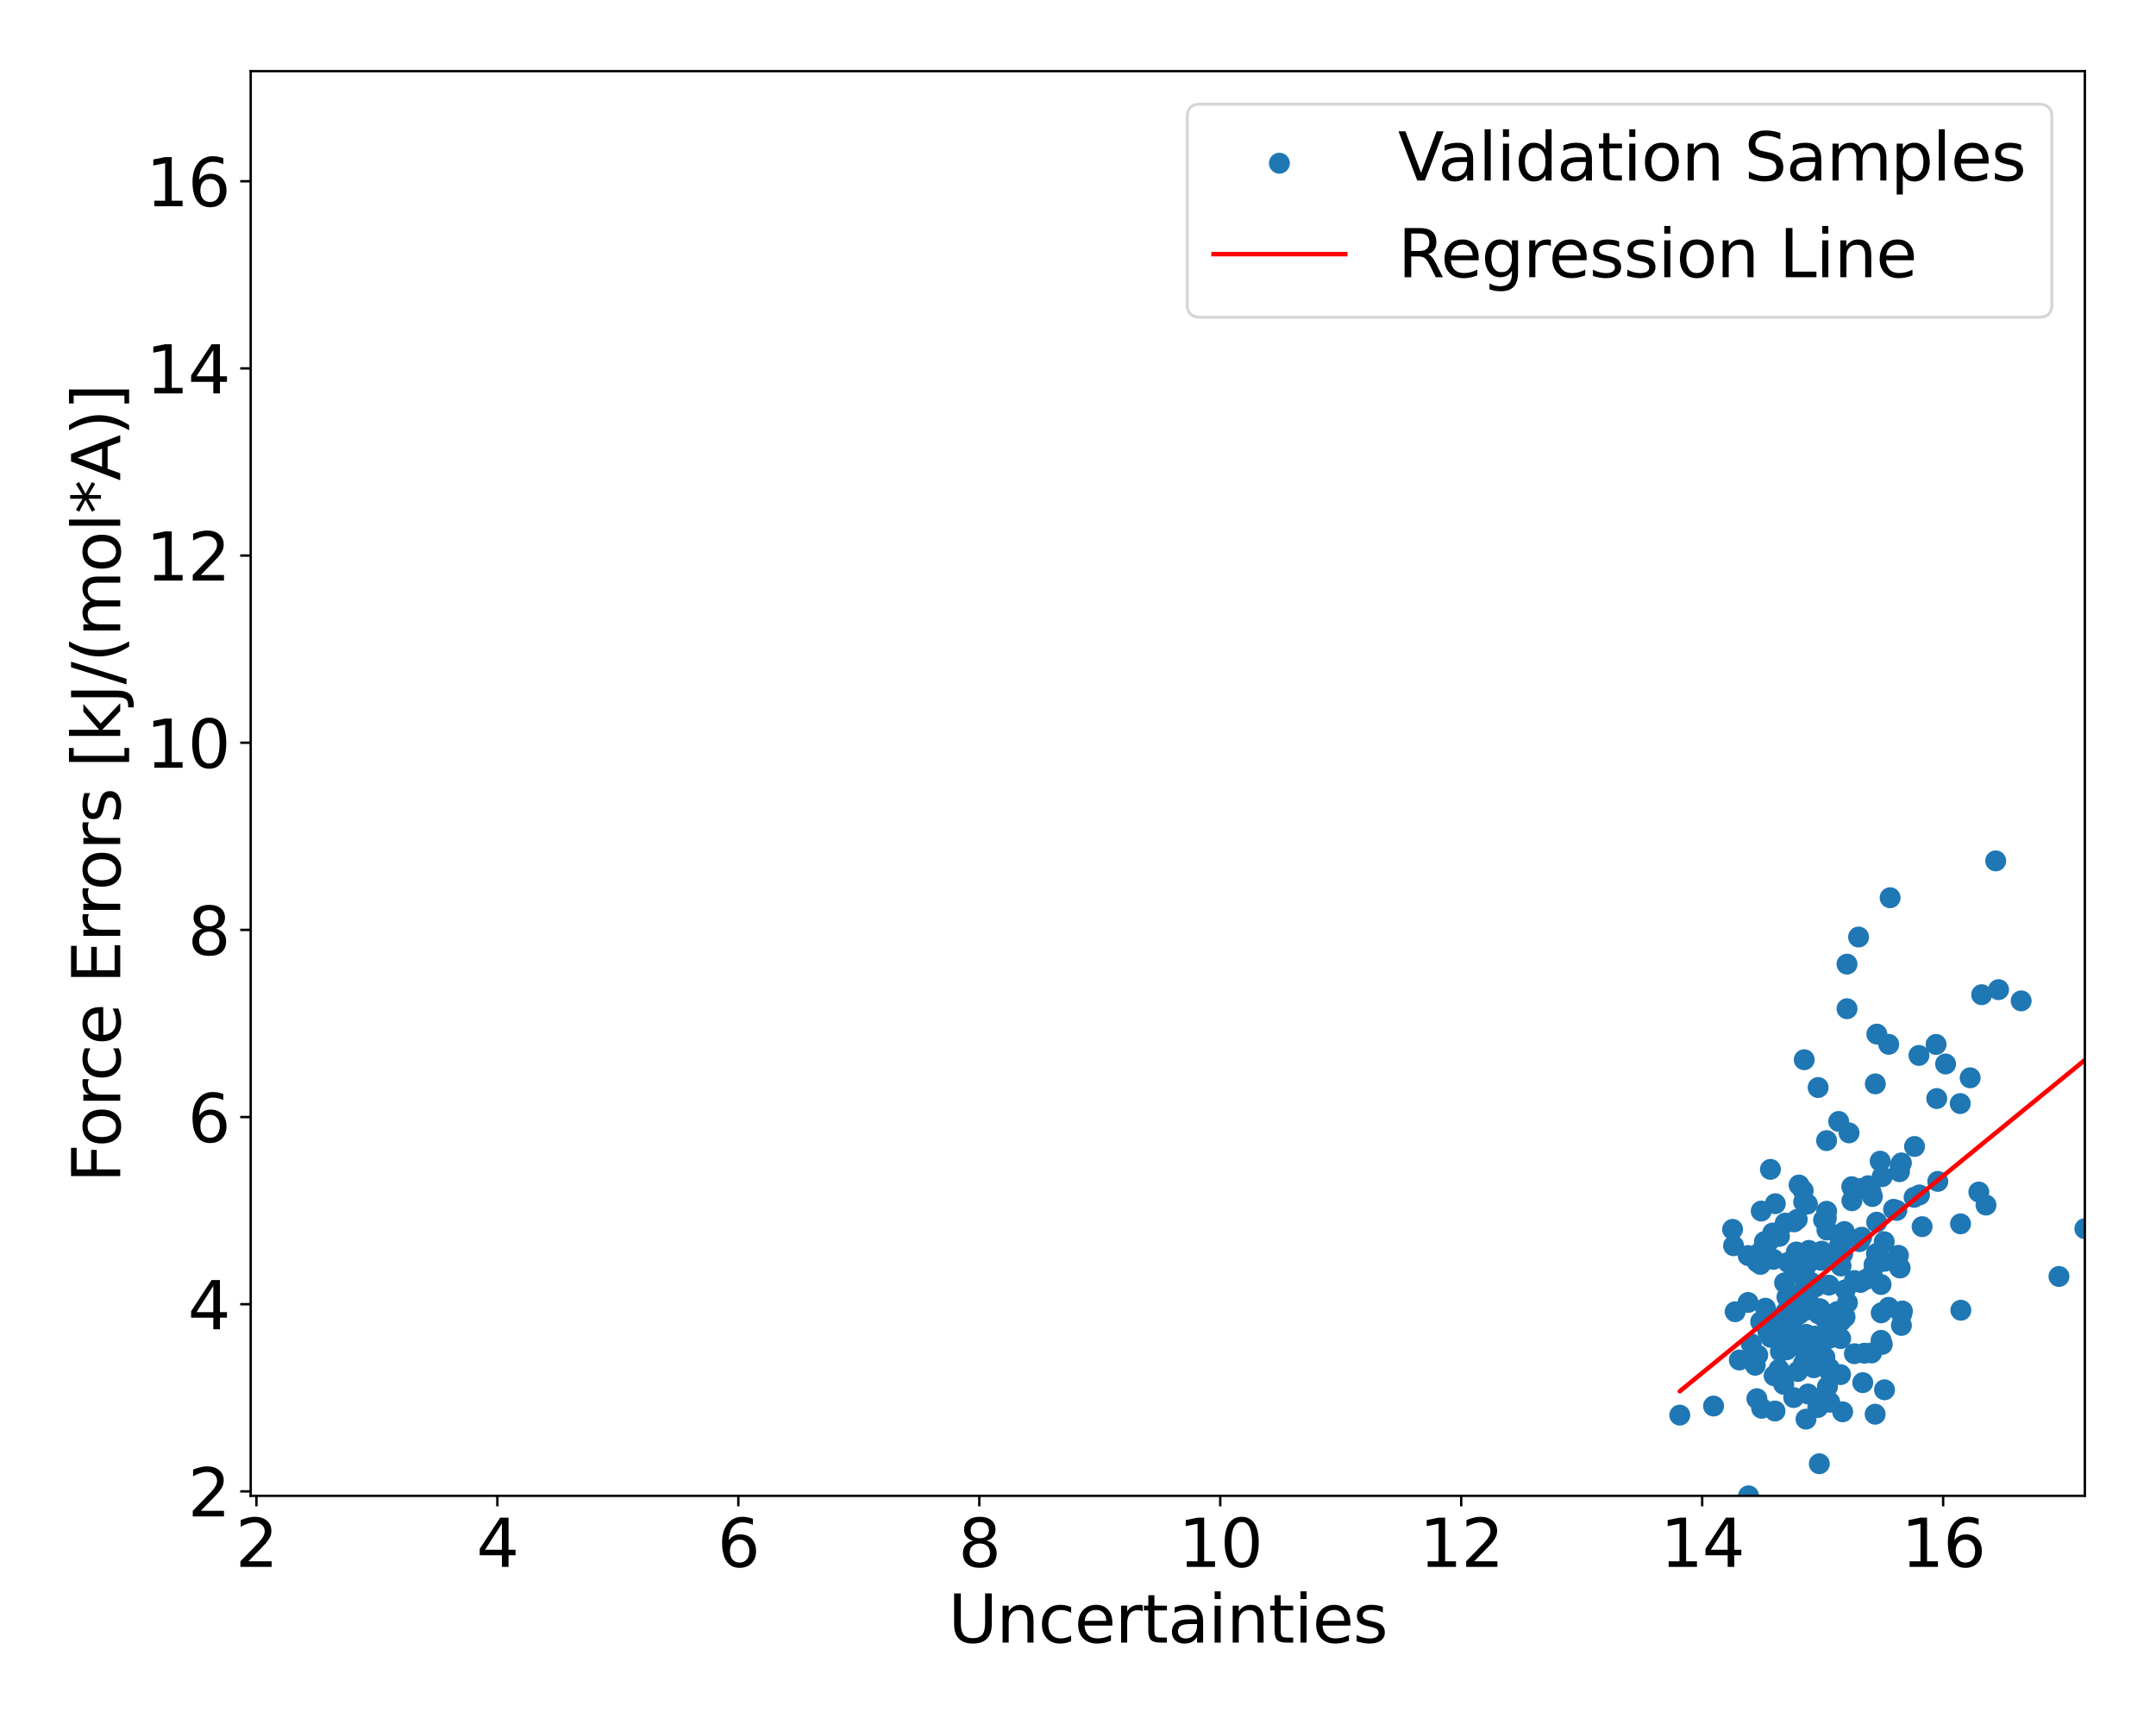 <?xml version="1.0" encoding="utf-8" standalone="no"?>
<!DOCTYPE svg PUBLIC "-//W3C//DTD SVG 1.1//EN"
  "http://www.w3.org/Graphics/SVG/1.1/DTD/svg11.dtd">
<svg xmlns:xlink="http://www.w3.org/1999/xlink" width="720pt" height="576pt" viewBox="0 0 720 576" xmlns="http://www.w3.org/2000/svg" version="1.1">
 <defs>
  <style type="text/css">*{stroke-linejoin: round; stroke-linecap: butt}</style>
 </defs>
 <g id="figure_1">
  <g id="patch_1">
   <path d="M 0 576 
L 720 576 
L 720 0 
L 0 0 
z
" style="fill: #ffffff"/>
  </g>
  <g id="axes_1">
   <g id="patch_2">
    <path d="M 83.72 499.48 
L 696.24 499.48 
L 696.24 23.76 
L 83.72 23.76 
z
" style="fill: #ffffff"/>
   </g>
   <g id="PathCollection_1">
    <defs>
     <path id="mf41f267efe" d="M 0 3 
C 0.796 3 1.559 2.684 2.121 2.121 
C 2.684 1.559 3 0.796 3 0 
C 3 -0.796 2.684 -1.559 2.121 -2.121 
C 1.559 -2.684 0.796 -3 0 -3 
C -0.796 -3 -1.559 -2.684 -2.121 -2.121 
C -2.684 -1.559 -3 -0.796 -3 0 
C -3 0.796 -2.684 1.559 -2.121 2.121 
C -1.559 2.684 -0.796 3 0 3 
z
" style="stroke: #1f77b4"/>
    </defs>
    <g clip-path="url(#p259c841038)">
     <use xlink:href="#mf41f267efe" x="623.053" y="427.26" style="fill: #1f77b4; stroke: #1f77b4"/>
     <use xlink:href="#mf41f267efe" x="610.945" y="456.901" style="fill: #1f77b4; stroke: #1f77b4"/>
     <use xlink:href="#mf41f267efe" x="696.24" y="410.269" style="fill: #1f77b4; stroke: #1f77b4"/>
     <use xlink:href="#mf41f267efe" x="615.918" y="411.234" style="fill: #1f77b4; stroke: #1f77b4"/>
     <use xlink:href="#mf41f267efe" x="608.982" y="407.352" style="fill: #1f77b4; stroke: #1f77b4"/>
     <use xlink:href="#mf41f267efe" x="614.705" y="446.961" style="fill: #1f77b4; stroke: #1f77b4"/>
     <use xlink:href="#mf41f267efe" x="614.817" y="422.741" style="fill: #1f77b4; stroke: #1f77b4"/>
     <use xlink:href="#mf41f267efe" x="599.234" y="424.647" style="fill: #1f77b4; stroke: #1f77b4"/>
     <use xlink:href="#mf41f267efe" x="597.117" y="421.537" style="fill: #1f77b4; stroke: #1f77b4"/>
     <use xlink:href="#mf41f267efe" x="634.979" y="442.569" style="fill: #1f77b4; stroke: #1f77b4"/>
     <use xlink:href="#mf41f267efe" x="604.752" y="435.844" style="fill: #1f77b4; stroke: #1f77b4"/>
     <use xlink:href="#mf41f267efe" x="654.626" y="368.493" style="fill: #1f77b4; stroke: #1f77b4"/>
     <use xlink:href="#mf41f267efe" x="674.974" y="334.202" style="fill: #1f77b4; stroke: #1f77b4"/>
     <use xlink:href="#mf41f267efe" x="649.74" y="355.28" style="fill: #1f77b4; stroke: #1f77b4"/>
     <use xlink:href="#mf41f267efe" x="607.562" y="488.766" style="fill: #1f77b4; stroke: #1f77b4"/>
     <use xlink:href="#mf41f267efe" x="622.071" y="461.684" style="fill: #1f77b4; stroke: #1f77b4"/>
     <use xlink:href="#mf41f267efe" x="610.789" y="429.121" style="fill: #1f77b4; stroke: #1f77b4"/>
     <use xlink:href="#mf41f267efe" x="621.31" y="428.228" style="fill: #1f77b4; stroke: #1f77b4"/>
     <use xlink:href="#mf41f267efe" x="610.421" y="444.07" style="fill: #1f77b4; stroke: #1f77b4"/>
     <use xlink:href="#mf41f267efe" x="628.184" y="447.56" style="fill: #1f77b4; stroke: #1f77b4"/>
     <use xlink:href="#mf41f267efe" x="578.596" y="410.5" style="fill: #1f77b4; stroke: #1f77b4"/>
     <use xlink:href="#mf41f267efe" x="590.836" y="439.465" style="fill: #1f77b4; stroke: #1f77b4"/>
     <use xlink:href="#mf41f267efe" x="614.909" y="439.352" style="fill: #1f77b4; stroke: #1f77b4"/>
     <use xlink:href="#mf41f267efe" x="602.754" y="437.602" style="fill: #1f77b4; stroke: #1f77b4"/>
     <use xlink:href="#mf41f267efe" x="583.78" y="434.907" style="fill: #1f77b4; stroke: #1f77b4"/>
     <use xlink:href="#mf41f267efe" x="609.066" y="453.286" style="fill: #1f77b4; stroke: #1f77b4"/>
     <use xlink:href="#mf41f267efe" x="626.273" y="361.913" style="fill: #1f77b4; stroke: #1f77b4"/>
     <use xlink:href="#mf41f267efe" x="602.329" y="401.331" style="fill: #1f77b4; stroke: #1f77b4"/>
     <use xlink:href="#mf41f267efe" x="619.277" y="452.03" style="fill: #1f77b4; stroke: #1f77b4"/>
     <use xlink:href="#mf41f267efe" x="602.527" y="353.855" style="fill: #1f77b4; stroke: #1f77b4"/>
     <use xlink:href="#mf41f267efe" x="595.971" y="428.351" style="fill: #1f77b4; stroke: #1f77b4"/>
     <use xlink:href="#mf41f267efe" x="663.226" y="402.393" style="fill: #1f77b4; stroke: #1f77b4"/>
     <use xlink:href="#mf41f267efe" x="608.374" y="417.781" style="fill: #1f77b4; stroke: #1f77b4"/>
     <use xlink:href="#mf41f267efe" x="610.001" y="380.859" style="fill: #1f77b4; stroke: #1f77b4"/>
     <use xlink:href="#mf41f267efe" x="599.906" y="418.052" style="fill: #1f77b4; stroke: #1f77b4"/>
     <use xlink:href="#mf41f267efe" x="592.653" y="442.56" style="fill: #1f77b4; stroke: #1f77b4"/>
     <use xlink:href="#mf41f267efe" x="611.119" y="458.18" style="fill: #1f77b4; stroke: #1f77b4"/>
     <use xlink:href="#mf41f267efe" x="588.308" y="470.24" style="fill: #1f77b4; stroke: #1f77b4"/>
     <use xlink:href="#mf41f267efe" x="601.224" y="423.965" style="fill: #1f77b4; stroke: #1f77b4"/>
     <use xlink:href="#mf41f267efe" x="635.312" y="437.759" style="fill: #1f77b4; stroke: #1f77b4"/>
     <use xlink:href="#mf41f267efe" x="613.255" y="418.561" style="fill: #1f77b4; stroke: #1f77b4"/>
     <use xlink:href="#mf41f267efe" x="608.672" y="466.338" style="fill: #1f77b4; stroke: #1f77b4"/>
     <use xlink:href="#mf41f267efe" x="560.97" y="472.526" style="fill: #1f77b4; stroke: #1f77b4"/>
     <use xlink:href="#mf41f267efe" x="596.722" y="450.694" style="fill: #1f77b4; stroke: #1f77b4"/>
     <use xlink:href="#mf41f267efe" x="614.166" y="416.288" style="fill: #1f77b4; stroke: #1f77b4"/>
     <use xlink:href="#mf41f267efe" x="603.684" y="421.948" style="fill: #1f77b4; stroke: #1f77b4"/>
     <use xlink:href="#mf41f267efe" x="639.211" y="399.799" style="fill: #1f77b4; stroke: #1f77b4"/>
     <use xlink:href="#mf41f267efe" x="602.586" y="430.468" style="fill: #1f77b4; stroke: #1f77b4"/>
     <use xlink:href="#mf41f267efe" x="602.19" y="397.561" style="fill: #1f77b4; stroke: #1f77b4"/>
     <use xlink:href="#mf41f267efe" x="624.785" y="397.868" style="fill: #1f77b4; stroke: #1f77b4"/>
     <use xlink:href="#mf41f267efe" x="608.97" y="447.937" style="fill: #1f77b4; stroke: #1f77b4"/>
     <use xlink:href="#mf41f267efe" x="631.21" y="299.764" style="fill: #1f77b4; stroke: #1f77b4"/>
     <use xlink:href="#mf41f267efe" x="654.729" y="408.658" style="fill: #1f77b4; stroke: #1f77b4"/>
     <use xlink:href="#mf41f267efe" x="619.279" y="427.577" style="fill: #1f77b4; stroke: #1f77b4"/>
     <use xlink:href="#mf41f267efe" x="588.034" y="417.947" style="fill: #1f77b4; stroke: #1f77b4"/>
     <use xlink:href="#mf41f267efe" x="594.573" y="451.311" style="fill: #1f77b4; stroke: #1f77b4"/>
     <use xlink:href="#mf41f267efe" x="609.059" y="418.701" style="fill: #1f77b4; stroke: #1f77b4"/>
     <use xlink:href="#mf41f267efe" x="603.121" y="473.869" style="fill: #1f77b4; stroke: #1f77b4"/>
     <use xlink:href="#mf41f267efe" x="607.829" y="437.024" style="fill: #1f77b4; stroke: #1f77b4"/>
     <use xlink:href="#mf41f267efe" x="602.303" y="455.257" style="fill: #1f77b4; stroke: #1f77b4"/>
     <use xlink:href="#mf41f267efe" x="612.604" y="445.736" style="fill: #1f77b4; stroke: #1f77b4"/>
     <use xlink:href="#mf41f267efe" x="592.463" y="459.37" style="fill: #1f77b4; stroke: #1f77b4"/>
     <use xlink:href="#mf41f267efe" x="597.593" y="446.662" style="fill: #1f77b4; stroke: #1f77b4"/>
     <use xlink:href="#mf41f267efe" x="614.655" y="459.003" style="fill: #1f77b4; stroke: #1f77b4"/>
     <use xlink:href="#mf41f267efe" x="599.011" y="466.668" style="fill: #1f77b4; stroke: #1f77b4"/>
     <use xlink:href="#mf41f267efe" x="621.714" y="413.117" style="fill: #1f77b4; stroke: #1f77b4"/>
     <use xlink:href="#mf41f267efe" x="654.834" y="437.507" style="fill: #1f77b4; stroke: #1f77b4"/>
     <use xlink:href="#mf41f267efe" x="634.339" y="391.242" style="fill: #1f77b4; stroke: #1f77b4"/>
     <use xlink:href="#mf41f267efe" x="611.586" y="446.549" style="fill: #1f77b4; stroke: #1f77b4"/>
     <use xlink:href="#mf41f267efe" x="622.64" y="451.858" style="fill: #1f77b4; stroke: #1f77b4"/>
     <use xlink:href="#mf41f267efe" x="579.458" y="437.999" style="fill: #1f77b4; stroke: #1f77b4"/>
     <use xlink:href="#mf41f267efe" x="609.9" y="406.836" style="fill: #1f77b4; stroke: #1f77b4"/>
     <use xlink:href="#mf41f267efe" x="666.469" y="287.461" style="fill: #1f77b4; stroke: #1f77b4"/>
     <use xlink:href="#mf41f267efe" x="626.718" y="408.104" style="fill: #1f77b4; stroke: #1f77b4"/>
     <use xlink:href="#mf41f267efe" x="634.561" y="423.402" style="fill: #1f77b4; stroke: #1f77b4"/>
     <use xlink:href="#mf41f267efe" x="596.746" y="433.119" style="fill: #1f77b4; stroke: #1f77b4"/>
     <use xlink:href="#mf41f267efe" x="625.299" y="399.529" style="fill: #1f77b4; stroke: #1f77b4"/>
     <use xlink:href="#mf41f267efe" x="598.356" y="421.543" style="fill: #1f77b4; stroke: #1f77b4"/>
     <use xlink:href="#mf41f267efe" x="623.884" y="395.928" style="fill: #1f77b4; stroke: #1f77b4"/>
     <use xlink:href="#mf41f267efe" x="629.337" y="464.075" style="fill: #1f77b4; stroke: #1f77b4"/>
     <use xlink:href="#mf41f267efe" x="657.936" y="359.892" style="fill: #1f77b4; stroke: #1f77b4"/>
     <use xlink:href="#mf41f267efe" x="611.055" y="468.223" style="fill: #1f77b4; stroke: #1f77b4"/>
     <use xlink:href="#mf41f267efe" x="614.758" y="414.74" style="fill: #1f77b4; stroke: #1f77b4"/>
     <use xlink:href="#mf41f267efe" x="634.979" y="388.316" style="fill: #1f77b4; stroke: #1f77b4"/>
     <use xlink:href="#mf41f267efe" x="633.989" y="419.165" style="fill: #1f77b4; stroke: #1f77b4"/>
     <use xlink:href="#mf41f267efe" x="616.164" y="439.767" style="fill: #1f77b4; stroke: #1f77b4"/>
     <use xlink:href="#mf41f267efe" x="640.834" y="352.419" style="fill: #1f77b4; stroke: #1f77b4"/>
     <use xlink:href="#mf41f267efe" x="620.677" y="312.888" style="fill: #1f77b4; stroke: #1f77b4"/>
     <use xlink:href="#mf41f267efe" x="628.566" y="392.9" style="fill: #1f77b4; stroke: #1f77b4"/>
     <use xlink:href="#mf41f267efe" x="587.983" y="441.338" style="fill: #1f77b4; stroke: #1f77b4"/>
     <use xlink:href="#mf41f267efe" x="604.072" y="417.528" style="fill: #1f77b4; stroke: #1f77b4"/>
     <use xlink:href="#mf41f267efe" x="614.11" y="412.433" style="fill: #1f77b4; stroke: #1f77b4"/>
     <use xlink:href="#mf41f267efe" x="610.959" y="446.817" style="fill: #1f77b4; stroke: #1f77b4"/>
     <use xlink:href="#mf41f267efe" x="620.967" y="414.604" style="fill: #1f77b4; stroke: #1f77b4"/>
     <use xlink:href="#mf41f267efe" x="606.221" y="429.742" style="fill: #1f77b4; stroke: #1f77b4"/>
     <use xlink:href="#mf41f267efe" x="602.724" y="427.123" style="fill: #1f77b4; stroke: #1f77b4"/>
     <use xlink:href="#mf41f267efe" x="614.698" y="441.271" style="fill: #1f77b4; stroke: #1f77b4"/>
     <use xlink:href="#mf41f267efe" x="594.08" y="457.25" style="fill: #1f77b4; stroke: #1f77b4"/>
     <use xlink:href="#mf41f267efe" x="629.258" y="421.18" style="fill: #1f77b4; stroke: #1f77b4"/>
     <use xlink:href="#mf41f267efe" x="628.599" y="448.899" style="fill: #1f77b4; stroke: #1f77b4"/>
     <use xlink:href="#mf41f267efe" x="630.707" y="436.533" style="fill: #1f77b4; stroke: #1f77b4"/>
     <use xlink:href="#mf41f267efe" x="625.841" y="422.331" style="fill: #1f77b4; stroke: #1f77b4"/>
     <use xlink:href="#mf41f267efe" x="590.783" y="414.4" style="fill: #1f77b4; stroke: #1f77b4"/>
     <use xlink:href="#mf41f267efe" x="600.194" y="407.167" style="fill: #1f77b4; stroke: #1f77b4"/>
     <use xlink:href="#mf41f267efe" x="602.602" y="424.101" style="fill: #1f77b4; stroke: #1f77b4"/>
     <use xlink:href="#mf41f267efe" x="641.016" y="399" style="fill: #1f77b4; stroke: #1f77b4"/>
     <use xlink:href="#mf41f267efe" x="586.999" y="452.481" style="fill: #1f77b4; stroke: #1f77b4"/>
     <use xlink:href="#mf41f267efe" x="592.875" y="401.935" style="fill: #1f77b4; stroke: #1f77b4"/>
     <use xlink:href="#mf41f267efe" x="594.252" y="412.84" style="fill: #1f77b4; stroke: #1f77b4"/>
     <use xlink:href="#mf41f267efe" x="616.819" y="336.827" style="fill: #1f77b4; stroke: #1f77b4"/>
     <use xlink:href="#mf41f267efe" x="639.356" y="382.827" style="fill: #1f77b4; stroke: #1f77b4"/>
     <use xlink:href="#mf41f267efe" x="610.106" y="410.729" style="fill: #1f77b4; stroke: #1f77b4"/>
     <use xlink:href="#mf41f267efe" x="586.816" y="421.417" style="fill: #1f77b4; stroke: #1f77b4"/>
     <use xlink:href="#mf41f267efe" x="630.739" y="348.71" style="fill: #1f77b4; stroke: #1f77b4"/>
     <use xlink:href="#mf41f267efe" x="625.026" y="451.759" style="fill: #1f77b4; stroke: #1f77b4"/>
     <use xlink:href="#mf41f267efe" x="588.166" y="404.389" style="fill: #1f77b4; stroke: #1f77b4"/>
     <use xlink:href="#mf41f267efe" x="616.258" y="430.685" style="fill: #1f77b4; stroke: #1f77b4"/>
     <use xlink:href="#mf41f267efe" x="608.111" y="468.715" style="fill: #1f77b4; stroke: #1f77b4"/>
     <use xlink:href="#mf41f267efe" x="618.4" y="396.256" style="fill: #1f77b4; stroke: #1f77b4"/>
     <use xlink:href="#mf41f267efe" x="600.345" y="457.968" style="fill: #1f77b4; stroke: #1f77b4"/>
     <use xlink:href="#mf41f267efe" x="603.584" y="402.057" style="fill: #1f77b4; stroke: #1f77b4"/>
     <use xlink:href="#mf41f267efe" x="634.577" y="389.094" style="fill: #1f77b4; stroke: #1f77b4"/>
     <use xlink:href="#mf41f267efe" x="616.955" y="434.993" style="fill: #1f77b4; stroke: #1f77b4"/>
     <use xlink:href="#mf41f267efe" x="572.25" y="469.497" style="fill: #1f77b4; stroke: #1f77b4"/>
     <use xlink:href="#mf41f267efe" x="580.848" y="454.123" style="fill: #1f77b4; stroke: #1f77b4"/>
     <use xlink:href="#mf41f267efe" x="603.142" y="445.557" style="fill: #1f77b4; stroke: #1f77b4"/>
     <use xlink:href="#mf41f267efe" x="599.83" y="436.243" style="fill: #1f77b4; stroke: #1f77b4"/>
     <use xlink:href="#mf41f267efe" x="598.427" y="447.742" style="fill: #1f77b4; stroke: #1f77b4"/>
     <use xlink:href="#mf41f267efe" x="628.178" y="428.915" style="fill: #1f77b4; stroke: #1f77b4"/>
     <use xlink:href="#mf41f267efe" x="627.886" y="387.722" style="fill: #1f77b4; stroke: #1f77b4"/>
     <use xlink:href="#mf41f267efe" x="614.044" y="374.468" style="fill: #1f77b4; stroke: #1f77b4"/>
     <use xlink:href="#mf41f267efe" x="601.807" y="450.183" style="fill: #1f77b4; stroke: #1f77b4"/>
     <use xlink:href="#mf41f267efe" x="591.238" y="390.467" style="fill: #1f77b4; stroke: #1f77b4"/>
     <use xlink:href="#mf41f267efe" x="591.989" y="411.712" style="fill: #1f77b4; stroke: #1f77b4"/>
     <use xlink:href="#mf41f267efe" x="646.556" y="348.751" style="fill: #1f77b4; stroke: #1f77b4"/>
     <use xlink:href="#mf41f267efe" x="590.405" y="444.69" style="fill: #1f77b4; stroke: #1f77b4"/>
     <use xlink:href="#mf41f267efe" x="584.815" y="448.695" style="fill: #1f77b4; stroke: #1f77b4"/>
     <use xlink:href="#mf41f267efe" x="594.134" y="457.761" style="fill: #1f77b4; stroke: #1f77b4"/>
     <use xlink:href="#mf41f267efe" x="578.924" y="415.965" style="fill: #1f77b4; stroke: #1f77b4"/>
     <use xlink:href="#mf41f267efe" x="667.421" y="330.456" style="fill: #1f77b4; stroke: #1f77b4"/>
     <use xlink:href="#mf41f267efe" x="632.357" y="403.804" style="fill: #1f77b4; stroke: #1f77b4"/>
     <use xlink:href="#mf41f267efe" x="626.776" y="345.3" style="fill: #1f77b4; stroke: #1f77b4"/>
     <use xlink:href="#mf41f267efe" x="607.17" y="363.141" style="fill: #1f77b4; stroke: #1f77b4"/>
     <use xlink:href="#mf41f267efe" x="605.975" y="446.141" style="fill: #1f77b4; stroke: #1f77b4"/>
     <use xlink:href="#mf41f267efe" x="609.382" y="440.207" style="fill: #1f77b4; stroke: #1f77b4"/>
     <use xlink:href="#mf41f267efe" x="625.192" y="425.515" style="fill: #1f77b4; stroke: #1f77b4"/>
     <use xlink:href="#mf41f267efe" x="605.701" y="456.72" style="fill: #1f77b4; stroke: #1f77b4"/>
     <use xlink:href="#mf41f267efe" x="641.893" y="409.599" style="fill: #1f77b4; stroke: #1f77b4"/>
     <use xlink:href="#mf41f267efe" x="628.241" y="438.372" style="fill: #1f77b4; stroke: #1f77b4"/>
     <use xlink:href="#mf41f267efe" x="620.996" y="396.892" style="fill: #1f77b4; stroke: #1f77b4"/>
     <use xlink:href="#mf41f267efe" x="618.905" y="397.168" style="fill: #1f77b4; stroke: #1f77b4"/>
     <use xlink:href="#mf41f267efe" x="660.838" y="398.035" style="fill: #1f77b4; stroke: #1f77b4"/>
     <use xlink:href="#mf41f267efe" x="586.163" y="455.867" style="fill: #1f77b4; stroke: #1f77b4"/>
     <use xlink:href="#mf41f267efe" x="600.81" y="438.846" style="fill: #1f77b4; stroke: #1f77b4"/>
     <use xlink:href="#mf41f267efe" x="633.449" y="404.172" style="fill: #1f77b4; stroke: #1f77b4"/>
     <use xlink:href="#mf41f267efe" x="610.016" y="404.46" style="fill: #1f77b4; stroke: #1f77b4"/>
     <use xlink:href="#mf41f267efe" x="604.842" y="428.226" style="fill: #1f77b4; stroke: #1f77b4"/>
     <use xlink:href="#mf41f267efe" x="595.673" y="462.255" style="fill: #1f77b4; stroke: #1f77b4"/>
     <use xlink:href="#mf41f267efe" x="583.933" y="499.48" style="fill: #1f77b4; stroke: #1f77b4"/>
     <use xlink:href="#mf41f267efe" x="590.153" y="440.129" style="fill: #1f77b4; stroke: #1f77b4"/>
     <use xlink:href="#mf41f267efe" x="626.647" y="418.562" style="fill: #1f77b4; stroke: #1f77b4"/>
     <use xlink:href="#mf41f267efe" x="634.302" y="423.23" style="fill: #1f77b4; stroke: #1f77b4"/>
     <use xlink:href="#mf41f267efe" x="687.593" y="426.232" style="fill: #1f77b4; stroke: #1f77b4"/>
     <use xlink:href="#mf41f267efe" x="609.435" y="453.206" style="fill: #1f77b4; stroke: #1f77b4"/>
     <use xlink:href="#mf41f267efe" x="596.168" y="408.41" style="fill: #1f77b4; stroke: #1f77b4"/>
     <use xlink:href="#mf41f267efe" x="589.578" y="436.826" style="fill: #1f77b4; stroke: #1f77b4"/>
     <use xlink:href="#mf41f267efe" x="586.714" y="467.041" style="fill: #1f77b4; stroke: #1f77b4"/>
     <use xlink:href="#mf41f267efe" x="603.807" y="465.469" style="fill: #1f77b4; stroke: #1f77b4"/>
     <use xlink:href="#mf41f267efe" x="607.05" y="469.99" style="fill: #1f77b4; stroke: #1f77b4"/>
     <use xlink:href="#mf41f267efe" x="599.184" y="407.989" style="fill: #1f77b4; stroke: #1f77b4"/>
     <use xlink:href="#mf41f267efe" x="615.352" y="471.421" style="fill: #1f77b4; stroke: #1f77b4"/>
     <use xlink:href="#mf41f267efe" x="629.245" y="414.626" style="fill: #1f77b4; stroke: #1f77b4"/>
     <use xlink:href="#mf41f267efe" x="661.782" y="332.148" style="fill: #1f77b4; stroke: #1f77b4"/>
     <use xlink:href="#mf41f267efe" x="592.768" y="471.155" style="fill: #1f77b4; stroke: #1f77b4"/>
     <use xlink:href="#mf41f267efe" x="646.776" y="366.819" style="fill: #1f77b4; stroke: #1f77b4"/>
     <use xlink:href="#mf41f267efe" x="602.01" y="433.351" style="fill: #1f77b4; stroke: #1f77b4"/>
     <use xlink:href="#mf41f267efe" x="607.275" y="438.707" style="fill: #1f77b4; stroke: #1f77b4"/>
     <use xlink:href="#mf41f267efe" x="618.452" y="400.946" style="fill: #1f77b4; stroke: #1f77b4"/>
     <use xlink:href="#mf41f267efe" x="589.232" y="414.6" style="fill: #1f77b4; stroke: #1f77b4"/>
     <use xlink:href="#mf41f267efe" x="617.495" y="378.281" style="fill: #1f77b4; stroke: #1f77b4"/>
     <use xlink:href="#mf41f267efe" x="626.34" y="422.159" style="fill: #1f77b4; stroke: #1f77b4"/>
     <use xlink:href="#mf41f267efe" x="600.793" y="395.691" style="fill: #1f77b4; stroke: #1f77b4"/>
     <use xlink:href="#mf41f267efe" x="600.153" y="425.214" style="fill: #1f77b4; stroke: #1f77b4"/>
     <use xlink:href="#mf41f267efe" x="597.87" y="432.742" style="fill: #1f77b4; stroke: #1f77b4"/>
     <use xlink:href="#mf41f267efe" x="591.308" y="446.545" style="fill: #1f77b4; stroke: #1f77b4"/>
     <use xlink:href="#mf41f267efe" x="615.351" y="418.717" style="fill: #1f77b4; stroke: #1f77b4"/>
     <use xlink:href="#mf41f267efe" x="596.397" y="438.06" style="fill: #1f77b4; stroke: #1f77b4"/>
     <use xlink:href="#mf41f267efe" x="605.01" y="450.305" style="fill: #1f77b4; stroke: #1f77b4"/>
     <use xlink:href="#mf41f267efe" x="626.209" y="472.221" style="fill: #1f77b4; stroke: #1f77b4"/>
     <use xlink:href="#mf41f267efe" x="613.549" y="437.945" style="fill: #1f77b4; stroke: #1f77b4"/>
     <use xlink:href="#mf41f267efe" x="592.241" y="420.504" style="fill: #1f77b4; stroke: #1f77b4"/>
     <use xlink:href="#mf41f267efe" x="610.283" y="463.021" style="fill: #1f77b4; stroke: #1f77b4"/>
     <use xlink:href="#mf41f267efe" x="616.808" y="321.932" style="fill: #1f77b4; stroke: #1f77b4"/>
     <use xlink:href="#mf41f267efe" x="599.259" y="444.627" style="fill: #1f77b4; stroke: #1f77b4"/>
     <use xlink:href="#mf41f267efe" x="608.182" y="420.844" style="fill: #1f77b4; stroke: #1f77b4"/>
     <use xlink:href="#mf41f267efe" x="596.525" y="441.176" style="fill: #1f77b4; stroke: #1f77b4"/>
     <use xlink:href="#mf41f267efe" x="583.798" y="419.247" style="fill: #1f77b4; stroke: #1f77b4"/>
     <use xlink:href="#mf41f267efe" x="647.131" y="394.483" style="fill: #1f77b4; stroke: #1f77b4"/>
     <use xlink:href="#mf41f267efe" x="587.908" y="422.198" style="fill: #1f77b4; stroke: #1f77b4"/>
     <use xlink:href="#mf41f267efe" x="635.069" y="438.82" style="fill: #1f77b4; stroke: #1f77b4"/>
    </g>
   </g>
   <g id="matplotlib.axis_1">
    <g id="xtick_1">
     <g id="line2d_1">
      <defs>
       <path id="m28ecebcabe" d="M 0 0 
L 0 3.5 
" style="stroke: #000000; stroke-width: 0.8"/>
      </defs>
      <g>
       <use xlink:href="#m28ecebcabe" x="85.633" y="499.48" style="stroke: #000000; stroke-width: 0.8"/>
      </g>
     </g>
     <g id="text_1">
      <!-- 2 -->
      <g transform="translate(78.634 523.197) scale(0.22 -0.22)">
       <defs>
        <path id="DejaVuSans-32" d="M 1228 531 
L 3431 531 
L 3431 0 
L 469 0 
L 469 531 
Q 828 903 1448 1529 
Q 2069 2156 2228 2338 
Q 2531 2678 2651 2914 
Q 2772 3150 2772 3378 
Q 2772 3750 2511 3984 
Q 2250 4219 1831 4219 
Q 1534 4219 1204 4116 
Q 875 4013 500 3803 
L 500 4441 
Q 881 4594 1212 4672 
Q 1544 4750 1819 4750 
Q 2544 4750 2975 4387 
Q 3406 4025 3406 3419 
Q 3406 3131 3298 2873 
Q 3191 2616 2906 2266 
Q 2828 2175 2409 1742 
Q 1991 1309 1228 531 
z
" transform="scale(0.016)"/>
       </defs>
       <use xlink:href="#DejaVuSans-32"/>
      </g>
     </g>
    </g>
    <g id="xtick_2">
     <g id="line2d_2">
      <g>
       <use xlink:href="#m28ecebcabe" x="166.102" y="499.48" style="stroke: #000000; stroke-width: 0.8"/>
      </g>
     </g>
     <g id="text_2">
      <!-- 4 -->
      <g transform="translate(159.103 523.197) scale(0.22 -0.22)">
       <defs>
        <path id="DejaVuSans-34" d="M 2419 4116 
L 825 1625 
L 2419 1625 
L 2419 4116 
z
M 2253 4666 
L 3047 4666 
L 3047 1625 
L 3713 1625 
L 3713 1100 
L 3047 1100 
L 3047 0 
L 2419 0 
L 2419 1100 
L 313 1100 
L 313 1709 
L 2253 4666 
z
" transform="scale(0.016)"/>
       </defs>
       <use xlink:href="#DejaVuSans-34"/>
      </g>
     </g>
    </g>
    <g id="xtick_3">
     <g id="line2d_3">
      <g>
       <use xlink:href="#m28ecebcabe" x="246.57" y="499.48" style="stroke: #000000; stroke-width: 0.8"/>
      </g>
     </g>
     <g id="text_3">
      <!-- 6 -->
      <g transform="translate(239.572 523.197) scale(0.22 -0.22)">
       <defs>
        <path id="DejaVuSans-36" d="M 2113 2584 
Q 1688 2584 1439 2293 
Q 1191 2003 1191 1497 
Q 1191 994 1439 701 
Q 1688 409 2113 409 
Q 2538 409 2786 701 
Q 3034 994 3034 1497 
Q 3034 2003 2786 2293 
Q 2538 2584 2113 2584 
z
M 3366 4563 
L 3366 3988 
Q 3128 4100 2886 4159 
Q 2644 4219 2406 4219 
Q 1781 4219 1451 3797 
Q 1122 3375 1075 2522 
Q 1259 2794 1537 2939 
Q 1816 3084 2150 3084 
Q 2853 3084 3261 2657 
Q 3669 2231 3669 1497 
Q 3669 778 3244 343 
Q 2819 -91 2113 -91 
Q 1303 -91 875 529 
Q 447 1150 447 2328 
Q 447 3434 972 4092 
Q 1497 4750 2381 4750 
Q 2619 4750 2861 4703 
Q 3103 4656 3366 4563 
z
" transform="scale(0.016)"/>
       </defs>
       <use xlink:href="#DejaVuSans-36"/>
      </g>
     </g>
    </g>
    <g id="xtick_4">
     <g id="line2d_4">
      <g>
       <use xlink:href="#m28ecebcabe" x="327.039" y="499.48" style="stroke: #000000; stroke-width: 0.8"/>
      </g>
     </g>
     <g id="text_4">
      <!-- 8 -->
      <g transform="translate(320.041 523.197) scale(0.22 -0.22)">
       <defs>
        <path id="DejaVuSans-38" d="M 2034 2216 
Q 1584 2216 1326 1975 
Q 1069 1734 1069 1313 
Q 1069 891 1326 650 
Q 1584 409 2034 409 
Q 2484 409 2743 651 
Q 3003 894 3003 1313 
Q 3003 1734 2745 1975 
Q 2488 2216 2034 2216 
z
M 1403 2484 
Q 997 2584 770 2862 
Q 544 3141 544 3541 
Q 544 4100 942 4425 
Q 1341 4750 2034 4750 
Q 2731 4750 3128 4425 
Q 3525 4100 3525 3541 
Q 3525 3141 3298 2862 
Q 3072 2584 2669 2484 
Q 3125 2378 3379 2068 
Q 3634 1759 3634 1313 
Q 3634 634 3220 271 
Q 2806 -91 2034 -91 
Q 1263 -91 848 271 
Q 434 634 434 1313 
Q 434 1759 690 2068 
Q 947 2378 1403 2484 
z
M 1172 3481 
Q 1172 3119 1398 2916 
Q 1625 2713 2034 2713 
Q 2441 2713 2670 2916 
Q 2900 3119 2900 3481 
Q 2900 3844 2670 4047 
Q 2441 4250 2034 4250 
Q 1625 4250 1398 4047 
Q 1172 3844 1172 3481 
z
" transform="scale(0.016)"/>
       </defs>
       <use xlink:href="#DejaVuSans-38"/>
      </g>
     </g>
    </g>
    <g id="xtick_5">
     <g id="line2d_5">
      <g>
       <use xlink:href="#m28ecebcabe" x="407.508" y="499.48" style="stroke: #000000; stroke-width: 0.8"/>
      </g>
     </g>
     <g id="text_5">
      <!-- 10 -->
      <g transform="translate(393.511 523.197) scale(0.22 -0.22)">
       <defs>
        <path id="DejaVuSans-31" d="M 794 531 
L 1825 531 
L 1825 4091 
L 703 3866 
L 703 4441 
L 1819 4666 
L 2450 4666 
L 2450 531 
L 3481 531 
L 3481 0 
L 794 0 
L 794 531 
z
" transform="scale(0.016)"/>
        <path id="DejaVuSans-30" d="M 2034 4250 
Q 1547 4250 1301 3770 
Q 1056 3291 1056 2328 
Q 1056 1369 1301 889 
Q 1547 409 2034 409 
Q 2525 409 2770 889 
Q 3016 1369 3016 2328 
Q 3016 3291 2770 3770 
Q 2525 4250 2034 4250 
z
M 2034 4750 
Q 2819 4750 3233 4129 
Q 3647 3509 3647 2328 
Q 3647 1150 3233 529 
Q 2819 -91 2034 -91 
Q 1250 -91 836 529 
Q 422 1150 422 2328 
Q 422 3509 836 4129 
Q 1250 4750 2034 4750 
z
" transform="scale(0.016)"/>
       </defs>
       <use xlink:href="#DejaVuSans-31"/>
       <use xlink:href="#DejaVuSans-30" x="63.623"/>
      </g>
     </g>
    </g>
    <g id="xtick_6">
     <g id="line2d_6">
      <g>
       <use xlink:href="#m28ecebcabe" x="487.977" y="499.48" style="stroke: #000000; stroke-width: 0.8"/>
      </g>
     </g>
     <g id="text_6">
      <!-- 12 -->
      <g transform="translate(473.98 523.197) scale(0.22 -0.22)">
       <use xlink:href="#DejaVuSans-31"/>
       <use xlink:href="#DejaVuSans-32" x="63.623"/>
      </g>
     </g>
    </g>
    <g id="xtick_7">
     <g id="line2d_7">
      <g>
       <use xlink:href="#m28ecebcabe" x="568.446" y="499.48" style="stroke: #000000; stroke-width: 0.8"/>
      </g>
     </g>
     <g id="text_7">
      <!-- 14 -->
      <g transform="translate(554.449 523.197) scale(0.22 -0.22)">
       <use xlink:href="#DejaVuSans-31"/>
       <use xlink:href="#DejaVuSans-34" x="63.623"/>
      </g>
     </g>
    </g>
    <g id="xtick_8">
     <g id="line2d_8">
      <g>
       <use xlink:href="#m28ecebcabe" x="648.915" y="499.48" style="stroke: #000000; stroke-width: 0.8"/>
      </g>
     </g>
     <g id="text_8">
      <!-- 16 -->
      <g transform="translate(634.918 523.197) scale(0.22 -0.22)">
       <use xlink:href="#DejaVuSans-31"/>
       <use xlink:href="#DejaVuSans-36" x="63.623"/>
      </g>
     </g>
    </g>
    <g id="text_9">
     <!-- Uncertainties -->
     <g transform="translate(316.672 548.488) scale(0.22 -0.22)">
      <defs>
       <path id="DejaVuSans-55" d="M 556 4666 
L 1191 4666 
L 1191 1831 
Q 1191 1081 1462 751 
Q 1734 422 2344 422 
Q 2950 422 3222 751 
Q 3494 1081 3494 1831 
L 3494 4666 
L 4128 4666 
L 4128 1753 
Q 4128 841 3676 375 
Q 3225 -91 2344 -91 
Q 1459 -91 1007 375 
Q 556 841 556 1753 
L 556 4666 
z
" transform="scale(0.016)"/>
       <path id="DejaVuSans-6e" d="M 3513 2113 
L 3513 0 
L 2938 0 
L 2938 2094 
Q 2938 2591 2744 2837 
Q 2550 3084 2163 3084 
Q 1697 3084 1428 2787 
Q 1159 2491 1159 1978 
L 1159 0 
L 581 0 
L 581 3500 
L 1159 3500 
L 1159 2956 
Q 1366 3272 1645 3428 
Q 1925 3584 2291 3584 
Q 2894 3584 3203 3211 
Q 3513 2838 3513 2113 
z
" transform="scale(0.016)"/>
       <path id="DejaVuSans-63" d="M 3122 3366 
L 3122 2828 
Q 2878 2963 2633 3030 
Q 2388 3097 2138 3097 
Q 1578 3097 1268 2742 
Q 959 2388 959 1747 
Q 959 1106 1268 751 
Q 1578 397 2138 397 
Q 2388 397 2633 464 
Q 2878 531 3122 666 
L 3122 134 
Q 2881 22 2623 -34 
Q 2366 -91 2075 -91 
Q 1284 -91 818 406 
Q 353 903 353 1747 
Q 353 2603 823 3093 
Q 1294 3584 2113 3584 
Q 2378 3584 2631 3529 
Q 2884 3475 3122 3366 
z
" transform="scale(0.016)"/>
       <path id="DejaVuSans-65" d="M 3597 1894 
L 3597 1613 
L 953 1613 
Q 991 1019 1311 708 
Q 1631 397 2203 397 
Q 2534 397 2845 478 
Q 3156 559 3463 722 
L 3463 178 
Q 3153 47 2828 -22 
Q 2503 -91 2169 -91 
Q 1331 -91 842 396 
Q 353 884 353 1716 
Q 353 2575 817 3079 
Q 1281 3584 2069 3584 
Q 2775 3584 3186 3129 
Q 3597 2675 3597 1894 
z
M 3022 2063 
Q 3016 2534 2758 2815 
Q 2500 3097 2075 3097 
Q 1594 3097 1305 2825 
Q 1016 2553 972 2059 
L 3022 2063 
z
" transform="scale(0.016)"/>
       <path id="DejaVuSans-72" d="M 2631 2963 
Q 2534 3019 2420 3045 
Q 2306 3072 2169 3072 
Q 1681 3072 1420 2755 
Q 1159 2438 1159 1844 
L 1159 0 
L 581 0 
L 581 3500 
L 1159 3500 
L 1159 2956 
Q 1341 3275 1631 3429 
Q 1922 3584 2338 3584 
Q 2397 3584 2469 3576 
Q 2541 3569 2628 3553 
L 2631 2963 
z
" transform="scale(0.016)"/>
       <path id="DejaVuSans-74" d="M 1172 4494 
L 1172 3500 
L 2356 3500 
L 2356 3053 
L 1172 3053 
L 1172 1153 
Q 1172 725 1289 603 
Q 1406 481 1766 481 
L 2356 481 
L 2356 0 
L 1766 0 
Q 1100 0 847 248 
Q 594 497 594 1153 
L 594 3053 
L 172 3053 
L 172 3500 
L 594 3500 
L 594 4494 
L 1172 4494 
z
" transform="scale(0.016)"/>
       <path id="DejaVuSans-61" d="M 2194 1759 
Q 1497 1759 1228 1600 
Q 959 1441 959 1056 
Q 959 750 1161 570 
Q 1363 391 1709 391 
Q 2188 391 2477 730 
Q 2766 1069 2766 1631 
L 2766 1759 
L 2194 1759 
z
M 3341 1997 
L 3341 0 
L 2766 0 
L 2766 531 
Q 2569 213 2275 61 
Q 1981 -91 1556 -91 
Q 1019 -91 701 211 
Q 384 513 384 1019 
Q 384 1609 779 1909 
Q 1175 2209 1959 2209 
L 2766 2209 
L 2766 2266 
Q 2766 2663 2505 2880 
Q 2244 3097 1772 3097 
Q 1472 3097 1187 3025 
Q 903 2953 641 2809 
L 641 3341 
Q 956 3463 1253 3523 
Q 1550 3584 1831 3584 
Q 2591 3584 2966 3190 
Q 3341 2797 3341 1997 
z
" transform="scale(0.016)"/>
       <path id="DejaVuSans-69" d="M 603 3500 
L 1178 3500 
L 1178 0 
L 603 0 
L 603 3500 
z
M 603 4863 
L 1178 4863 
L 1178 4134 
L 603 4134 
L 603 4863 
z
" transform="scale(0.016)"/>
       <path id="DejaVuSans-73" d="M 2834 3397 
L 2834 2853 
Q 2591 2978 2328 3040 
Q 2066 3103 1784 3103 
Q 1356 3103 1142 2972 
Q 928 2841 928 2578 
Q 928 2378 1081 2264 
Q 1234 2150 1697 2047 
L 1894 2003 
Q 2506 1872 2764 1633 
Q 3022 1394 3022 966 
Q 3022 478 2636 193 
Q 2250 -91 1575 -91 
Q 1294 -91 989 -36 
Q 684 19 347 128 
L 347 722 
Q 666 556 975 473 
Q 1284 391 1588 391 
Q 1994 391 2212 530 
Q 2431 669 2431 922 
Q 2431 1156 2273 1281 
Q 2116 1406 1581 1522 
L 1381 1569 
Q 847 1681 609 1914 
Q 372 2147 372 2553 
Q 372 3047 722 3315 
Q 1072 3584 1716 3584 
Q 2034 3584 2315 3537 
Q 2597 3491 2834 3397 
z
" transform="scale(0.016)"/>
      </defs>
      <use xlink:href="#DejaVuSans-55"/>
      <use xlink:href="#DejaVuSans-6e" x="73.193"/>
      <use xlink:href="#DejaVuSans-63" x="136.572"/>
      <use xlink:href="#DejaVuSans-65" x="191.553"/>
      <use xlink:href="#DejaVuSans-72" x="253.076"/>
      <use xlink:href="#DejaVuSans-74" x="294.189"/>
      <use xlink:href="#DejaVuSans-61" x="333.398"/>
      <use xlink:href="#DejaVuSans-69" x="394.678"/>
      <use xlink:href="#DejaVuSans-6e" x="422.461"/>
      <use xlink:href="#DejaVuSans-74" x="485.84"/>
      <use xlink:href="#DejaVuSans-69" x="525.049"/>
      <use xlink:href="#DejaVuSans-65" x="552.832"/>
      <use xlink:href="#DejaVuSans-73" x="614.355"/>
     </g>
    </g>
   </g>
   <g id="matplotlib.axis_2">
    <g id="ytick_1">
     <g id="line2d_9">
      <defs>
       <path id="mec1bceab6e" d="M 0 0 
L -3.5 0 
" style="stroke: #000000; stroke-width: 0.8"/>
      </defs>
      <g>
       <use xlink:href="#mec1bceab6e" x="83.72" y="497.995" style="stroke: #000000; stroke-width: 0.8"/>
      </g>
     </g>
     <g id="text_10">
      <!-- 2 -->
      <g transform="translate(62.722 506.353) scale(0.22 -0.22)">
       <use xlink:href="#DejaVuSans-32"/>
      </g>
     </g>
    </g>
    <g id="ytick_2">
     <g id="line2d_10">
      <g>
       <use xlink:href="#mec1bceab6e" x="83.72" y="435.498" style="stroke: #000000; stroke-width: 0.8"/>
      </g>
     </g>
     <g id="text_11">
      <!-- 4 -->
      <g transform="translate(62.722 443.856) scale(0.22 -0.22)">
       <use xlink:href="#DejaVuSans-34"/>
      </g>
     </g>
    </g>
    <g id="ytick_3">
     <g id="line2d_11">
      <g>
       <use xlink:href="#mec1bceab6e" x="83.72" y="373" style="stroke: #000000; stroke-width: 0.8"/>
      </g>
     </g>
     <g id="text_12">
      <!-- 6 -->
      <g transform="translate(62.722 381.359) scale(0.22 -0.22)">
       <use xlink:href="#DejaVuSans-36"/>
      </g>
     </g>
    </g>
    <g id="ytick_4">
     <g id="line2d_12">
      <g>
       <use xlink:href="#mec1bceab6e" x="83.72" y="310.503" style="stroke: #000000; stroke-width: 0.8"/>
      </g>
     </g>
     <g id="text_13">
      <!-- 8 -->
      <g transform="translate(62.722 318.862) scale(0.22 -0.22)">
       <use xlink:href="#DejaVuSans-38"/>
      </g>
     </g>
    </g>
    <g id="ytick_5">
     <g id="line2d_13">
      <g>
       <use xlink:href="#mec1bceab6e" x="83.72" y="248.006" style="stroke: #000000; stroke-width: 0.8"/>
      </g>
     </g>
     <g id="text_14">
      <!-- 10 -->
      <g transform="translate(48.725 256.365) scale(0.22 -0.22)">
       <use xlink:href="#DejaVuSans-31"/>
       <use xlink:href="#DejaVuSans-30" x="63.623"/>
      </g>
     </g>
    </g>
    <g id="ytick_6">
     <g id="line2d_14">
      <g>
       <use xlink:href="#mec1bceab6e" x="83.72" y="185.509" style="stroke: #000000; stroke-width: 0.8"/>
      </g>
     </g>
     <g id="text_15">
      <!-- 12 -->
      <g transform="translate(48.725 193.868) scale(0.22 -0.22)">
       <use xlink:href="#DejaVuSans-31"/>
       <use xlink:href="#DejaVuSans-32" x="63.623"/>
      </g>
     </g>
    </g>
    <g id="ytick_7">
     <g id="line2d_15">
      <g>
       <use xlink:href="#mec1bceab6e" x="83.72" y="123.012" style="stroke: #000000; stroke-width: 0.8"/>
      </g>
     </g>
     <g id="text_16">
      <!-- 14 -->
      <g transform="translate(48.725 131.371) scale(0.22 -0.22)">
       <use xlink:href="#DejaVuSans-31"/>
       <use xlink:href="#DejaVuSans-34" x="63.623"/>
      </g>
     </g>
    </g>
    <g id="ytick_8">
     <g id="line2d_16">
      <g>
       <use xlink:href="#mec1bceab6e" x="83.72" y="60.515" style="stroke: #000000; stroke-width: 0.8"/>
      </g>
     </g>
     <g id="text_17">
      <!-- 16 -->
      <g transform="translate(48.725 68.874) scale(0.22 -0.22)">
       <use xlink:href="#DejaVuSans-31"/>
       <use xlink:href="#DejaVuSans-36" x="63.623"/>
      </g>
     </g>
    </g>
    <g id="text_18">
     <!-- Force Errors [kJ/(mol*A)] -->
     <g transform="translate(40.15 394.913) rotate(-90) scale(0.22 -0.22)">
      <defs>
       <path id="DejaVuSans-46" d="M 628 4666 
L 3309 4666 
L 3309 4134 
L 1259 4134 
L 1259 2759 
L 3109 2759 
L 3109 2228 
L 1259 2228 
L 1259 0 
L 628 0 
L 628 4666 
z
" transform="scale(0.016)"/>
       <path id="DejaVuSans-6f" d="M 1959 3097 
Q 1497 3097 1228 2736 
Q 959 2375 959 1747 
Q 959 1119 1226 758 
Q 1494 397 1959 397 
Q 2419 397 2687 759 
Q 2956 1122 2956 1747 
Q 2956 2369 2687 2733 
Q 2419 3097 1959 3097 
z
M 1959 3584 
Q 2709 3584 3137 3096 
Q 3566 2609 3566 1747 
Q 3566 888 3137 398 
Q 2709 -91 1959 -91 
Q 1206 -91 779 398 
Q 353 888 353 1747 
Q 353 2609 779 3096 
Q 1206 3584 1959 3584 
z
" transform="scale(0.016)"/>
       <path id="DejaVuSans-20" transform="scale(0.016)"/>
       <path id="DejaVuSans-45" d="M 628 4666 
L 3578 4666 
L 3578 4134 
L 1259 4134 
L 1259 2753 
L 3481 2753 
L 3481 2222 
L 1259 2222 
L 1259 531 
L 3634 531 
L 3634 0 
L 628 0 
L 628 4666 
z
" transform="scale(0.016)"/>
       <path id="DejaVuSans-5b" d="M 550 4863 
L 1875 4863 
L 1875 4416 
L 1125 4416 
L 1125 -397 
L 1875 -397 
L 1875 -844 
L 550 -844 
L 550 4863 
z
" transform="scale(0.016)"/>
       <path id="DejaVuSans-6b" d="M 581 4863 
L 1159 4863 
L 1159 1991 
L 2875 3500 
L 3609 3500 
L 1753 1863 
L 3688 0 
L 2938 0 
L 1159 1709 
L 1159 0 
L 581 0 
L 581 4863 
z
" transform="scale(0.016)"/>
       <path id="DejaVuSans-4a" d="M 628 4666 
L 1259 4666 
L 1259 325 
Q 1259 -519 939 -900 
Q 619 -1281 -91 -1281 
L -331 -1281 
L -331 -750 
L -134 -750 
Q 284 -750 456 -515 
Q 628 -281 628 325 
L 628 4666 
z
" transform="scale(0.016)"/>
       <path id="DejaVuSans-2f" d="M 1625 4666 
L 2156 4666 
L 531 -594 
L 0 -594 
L 1625 4666 
z
" transform="scale(0.016)"/>
       <path id="DejaVuSans-28" d="M 1984 4856 
Q 1566 4138 1362 3434 
Q 1159 2731 1159 2009 
Q 1159 1288 1364 580 
Q 1569 -128 1984 -844 
L 1484 -844 
Q 1016 -109 783 600 
Q 550 1309 550 2009 
Q 550 2706 781 3412 
Q 1013 4119 1484 4856 
L 1984 4856 
z
" transform="scale(0.016)"/>
       <path id="DejaVuSans-6d" d="M 3328 2828 
Q 3544 3216 3844 3400 
Q 4144 3584 4550 3584 
Q 5097 3584 5394 3201 
Q 5691 2819 5691 2113 
L 5691 0 
L 5113 0 
L 5113 2094 
Q 5113 2597 4934 2840 
Q 4756 3084 4391 3084 
Q 3944 3084 3684 2787 
Q 3425 2491 3425 1978 
L 3425 0 
L 2847 0 
L 2847 2094 
Q 2847 2600 2669 2842 
Q 2491 3084 2119 3084 
Q 1678 3084 1418 2786 
Q 1159 2488 1159 1978 
L 1159 0 
L 581 0 
L 581 3500 
L 1159 3500 
L 1159 2956 
Q 1356 3278 1631 3431 
Q 1906 3584 2284 3584 
Q 2666 3584 2933 3390 
Q 3200 3197 3328 2828 
z
" transform="scale(0.016)"/>
       <path id="DejaVuSans-6c" d="M 603 4863 
L 1178 4863 
L 1178 0 
L 603 0 
L 603 4863 
z
" transform="scale(0.016)"/>
       <path id="DejaVuSans-2a" d="M 3009 3897 
L 1888 3291 
L 3009 2681 
L 2828 2375 
L 1778 3009 
L 1778 1831 
L 1422 1831 
L 1422 3009 
L 372 2375 
L 191 2681 
L 1313 3291 
L 191 3897 
L 372 4206 
L 1422 3572 
L 1422 4750 
L 1778 4750 
L 1778 3572 
L 2828 4206 
L 3009 3897 
z
" transform="scale(0.016)"/>
       <path id="DejaVuSans-41" d="M 2188 4044 
L 1331 1722 
L 3047 1722 
L 2188 4044 
z
M 1831 4666 
L 2547 4666 
L 4325 0 
L 3669 0 
L 3244 1197 
L 1141 1197 
L 716 0 
L 50 0 
L 1831 4666 
z
" transform="scale(0.016)"/>
       <path id="DejaVuSans-29" d="M 513 4856 
L 1013 4856 
Q 1481 4119 1714 3412 
Q 1947 2706 1947 2009 
Q 1947 1309 1714 600 
Q 1481 -109 1013 -844 
L 513 -844 
Q 928 -128 1133 580 
Q 1338 1288 1338 2009 
Q 1338 2731 1133 3434 
Q 928 4138 513 4856 
z
" transform="scale(0.016)"/>
       <path id="DejaVuSans-5d" d="M 1947 4863 
L 1947 -844 
L 622 -844 
L 622 -397 
L 1369 -397 
L 1369 4416 
L 622 4416 
L 622 4863 
L 1947 4863 
z
" transform="scale(0.016)"/>
      </defs>
      <use xlink:href="#DejaVuSans-46"/>
      <use xlink:href="#DejaVuSans-6f" x="53.895"/>
      <use xlink:href="#DejaVuSans-72" x="115.076"/>
      <use xlink:href="#DejaVuSans-63" x="153.939"/>
      <use xlink:href="#DejaVuSans-65" x="208.92"/>
      <use xlink:href="#DejaVuSans-20" x="270.443"/>
      <use xlink:href="#DejaVuSans-45" x="302.23"/>
      <use xlink:href="#DejaVuSans-72" x="365.414"/>
      <use xlink:href="#DejaVuSans-72" x="404.777"/>
      <use xlink:href="#DejaVuSans-6f" x="443.641"/>
      <use xlink:href="#DejaVuSans-72" x="504.822"/>
      <use xlink:href="#DejaVuSans-73" x="545.936"/>
      <use xlink:href="#DejaVuSans-20" x="598.035"/>
      <use xlink:href="#DejaVuSans-5b" x="629.822"/>
      <use xlink:href="#DejaVuSans-6b" x="668.836"/>
      <use xlink:href="#DejaVuSans-4a" x="726.746"/>
      <use xlink:href="#DejaVuSans-2f" x="756.238"/>
      <use xlink:href="#DejaVuSans-28" x="789.93"/>
      <use xlink:href="#DejaVuSans-6d" x="828.943"/>
      <use xlink:href="#DejaVuSans-6f" x="926.355"/>
      <use xlink:href="#DejaVuSans-6c" x="987.537"/>
      <use xlink:href="#DejaVuSans-2a" x="1015.32"/>
      <use xlink:href="#DejaVuSans-41" x="1065.32"/>
      <use xlink:href="#DejaVuSans-29" x="1133.729"/>
      <use xlink:href="#DejaVuSans-5d" x="1172.742"/>
     </g>
    </g>
   </g>
   <g id="line2d_17">
    <path d="M 623.053 413.796 
L 560.97 464.559 
L 696.24 353.954 
L 635.069 403.971 
" clip-path="url(#p259c841038)" style="fill: none; stroke: #ff0000; stroke-width: 1.5; stroke-linecap: square"/>
   </g>
   <g id="patch_3">
    <path d="M 83.72 499.48 
L 83.72 23.76 
" style="fill: none; stroke: #000000; stroke-width: 0.8; stroke-linejoin: miter; stroke-linecap: square"/>
   </g>
   <g id="patch_4">
    <path d="M 696.24 499.48 
L 696.24 23.76 
" style="fill: none; stroke: #000000; stroke-width: 0.8; stroke-linejoin: miter; stroke-linecap: square"/>
   </g>
   <g id="patch_5">
    <path d="M 83.72 499.48 
L 696.24 499.48 
" style="fill: none; stroke: #000000; stroke-width: 0.8; stroke-linejoin: miter; stroke-linecap: square"/>
   </g>
   <g id="patch_6">
    <path d="M 83.72 23.76 
L 696.24 23.76 
" style="fill: none; stroke: #000000; stroke-width: 0.8; stroke-linejoin: miter; stroke-linecap: square"/>
   </g>
   <g id="legend_1">
    <g id="patch_7">
     <path d="M 400.856 105.944 
L 680.84 105.944 
Q 685.24 105.944 685.24 101.544 
L 685.24 39.16 
Q 685.24 34.76 680.84 34.76 
L 400.856 34.76 
Q 396.456 34.76 396.456 39.16 
L 396.456 101.544 
Q 396.456 105.944 400.856 105.944 
z
" style="fill: #ffffff; opacity: 0.8; stroke: #cccccc; stroke-linejoin: miter"/>
    </g>
    <g id="PathCollection_2">
     <g>
      <use xlink:href="#mf41f267efe" x="427.256" y="54.502" style="fill: #1f77b4; stroke: #1f77b4"/>
     </g>
    </g>
    <g id="text_19">
     <!-- Validation Samples -->
     <g transform="translate(466.856 60.277) scale(0.22 -0.22)">
      <defs>
       <path id="DejaVuSans-56" d="M 1831 0 
L 50 4666 
L 709 4666 
L 2188 738 
L 3669 4666 
L 4325 4666 
L 2547 0 
L 1831 0 
z
" transform="scale(0.016)"/>
       <path id="DejaVuSans-64" d="M 2906 2969 
L 2906 4863 
L 3481 4863 
L 3481 0 
L 2906 0 
L 2906 525 
Q 2725 213 2448 61 
Q 2172 -91 1784 -91 
Q 1150 -91 751 415 
Q 353 922 353 1747 
Q 353 2572 751 3078 
Q 1150 3584 1784 3584 
Q 2172 3584 2448 3432 
Q 2725 3281 2906 2969 
z
M 947 1747 
Q 947 1113 1208 752 
Q 1469 391 1925 391 
Q 2381 391 2643 752 
Q 2906 1113 2906 1747 
Q 2906 2381 2643 2742 
Q 2381 3103 1925 3103 
Q 1469 3103 1208 2742 
Q 947 2381 947 1747 
z
" transform="scale(0.016)"/>
       <path id="DejaVuSans-53" d="M 3425 4513 
L 3425 3897 
Q 3066 4069 2747 4153 
Q 2428 4238 2131 4238 
Q 1616 4238 1336 4038 
Q 1056 3838 1056 3469 
Q 1056 3159 1242 3001 
Q 1428 2844 1947 2747 
L 2328 2669 
Q 3034 2534 3370 2195 
Q 3706 1856 3706 1288 
Q 3706 609 3251 259 
Q 2797 -91 1919 -91 
Q 1588 -91 1214 -16 
Q 841 59 441 206 
L 441 856 
Q 825 641 1194 531 
Q 1563 422 1919 422 
Q 2459 422 2753 634 
Q 3047 847 3047 1241 
Q 3047 1584 2836 1778 
Q 2625 1972 2144 2069 
L 1759 2144 
Q 1053 2284 737 2584 
Q 422 2884 422 3419 
Q 422 4038 858 4394 
Q 1294 4750 2059 4750 
Q 2388 4750 2728 4690 
Q 3069 4631 3425 4513 
z
" transform="scale(0.016)"/>
       <path id="DejaVuSans-70" d="M 1159 525 
L 1159 -1331 
L 581 -1331 
L 581 3500 
L 1159 3500 
L 1159 2969 
Q 1341 3281 1617 3432 
Q 1894 3584 2278 3584 
Q 2916 3584 3314 3078 
Q 3713 2572 3713 1747 
Q 3713 922 3314 415 
Q 2916 -91 2278 -91 
Q 1894 -91 1617 61 
Q 1341 213 1159 525 
z
M 3116 1747 
Q 3116 2381 2855 2742 
Q 2594 3103 2138 3103 
Q 1681 3103 1420 2742 
Q 1159 2381 1159 1747 
Q 1159 1113 1420 752 
Q 1681 391 2138 391 
Q 2594 391 2855 752 
Q 3116 1113 3116 1747 
z
" transform="scale(0.016)"/>
      </defs>
      <use xlink:href="#DejaVuSans-56"/>
      <use xlink:href="#DejaVuSans-61" x="60.658"/>
      <use xlink:href="#DejaVuSans-6c" x="121.938"/>
      <use xlink:href="#DejaVuSans-69" x="149.721"/>
      <use xlink:href="#DejaVuSans-64" x="177.504"/>
      <use xlink:href="#DejaVuSans-61" x="240.98"/>
      <use xlink:href="#DejaVuSans-74" x="302.26"/>
      <use xlink:href="#DejaVuSans-69" x="341.469"/>
      <use xlink:href="#DejaVuSans-6f" x="369.252"/>
      <use xlink:href="#DejaVuSans-6e" x="430.434"/>
      <use xlink:href="#DejaVuSans-20" x="493.812"/>
      <use xlink:href="#DejaVuSans-53" x="525.6"/>
      <use xlink:href="#DejaVuSans-61" x="589.076"/>
      <use xlink:href="#DejaVuSans-6d" x="650.355"/>
      <use xlink:href="#DejaVuSans-70" x="747.768"/>
      <use xlink:href="#DejaVuSans-6c" x="811.244"/>
      <use xlink:href="#DejaVuSans-65" x="839.027"/>
      <use xlink:href="#DejaVuSans-73" x="900.551"/>
     </g>
    </g>
    <g id="line2d_18">
     <path d="M 405.256 84.868 
L 427.256 84.868 
L 449.256 84.868 
" style="fill: none; stroke: #ff0000; stroke-width: 1.5; stroke-linecap: square"/>
    </g>
    <g id="text_20">
     <!-- Regression Line -->
     <g transform="translate(466.856 92.568) scale(0.22 -0.22)">
      <defs>
       <path id="DejaVuSans-52" d="M 2841 2188 
Q 3044 2119 3236 1894 
Q 3428 1669 3622 1275 
L 4263 0 
L 3584 0 
L 2988 1197 
Q 2756 1666 2539 1819 
Q 2322 1972 1947 1972 
L 1259 1972 
L 1259 0 
L 628 0 
L 628 4666 
L 2053 4666 
Q 2853 4666 3247 4331 
Q 3641 3997 3641 3322 
Q 3641 2881 3436 2590 
Q 3231 2300 2841 2188 
z
M 1259 4147 
L 1259 2491 
L 2053 2491 
Q 2509 2491 2742 2702 
Q 2975 2913 2975 3322 
Q 2975 3731 2742 3939 
Q 2509 4147 2053 4147 
L 1259 4147 
z
" transform="scale(0.016)"/>
       <path id="DejaVuSans-67" d="M 2906 1791 
Q 2906 2416 2648 2759 
Q 2391 3103 1925 3103 
Q 1463 3103 1205 2759 
Q 947 2416 947 1791 
Q 947 1169 1205 825 
Q 1463 481 1925 481 
Q 2391 481 2648 825 
Q 2906 1169 2906 1791 
z
M 3481 434 
Q 3481 -459 3084 -895 
Q 2688 -1331 1869 -1331 
Q 1566 -1331 1297 -1286 
Q 1028 -1241 775 -1147 
L 775 -588 
Q 1028 -725 1275 -790 
Q 1522 -856 1778 -856 
Q 2344 -856 2625 -561 
Q 2906 -266 2906 331 
L 2906 616 
Q 2728 306 2450 153 
Q 2172 0 1784 0 
Q 1141 0 747 490 
Q 353 981 353 1791 
Q 353 2603 747 3093 
Q 1141 3584 1784 3584 
Q 2172 3584 2450 3431 
Q 2728 3278 2906 2969 
L 2906 3500 
L 3481 3500 
L 3481 434 
z
" transform="scale(0.016)"/>
       <path id="DejaVuSans-4c" d="M 628 4666 
L 1259 4666 
L 1259 531 
L 3531 531 
L 3531 0 
L 628 0 
L 628 4666 
z
" transform="scale(0.016)"/>
      </defs>
      <use xlink:href="#DejaVuSans-52"/>
      <use xlink:href="#DejaVuSans-65" x="64.982"/>
      <use xlink:href="#DejaVuSans-67" x="126.506"/>
      <use xlink:href="#DejaVuSans-72" x="189.982"/>
      <use xlink:href="#DejaVuSans-65" x="228.846"/>
      <use xlink:href="#DejaVuSans-73" x="290.369"/>
      <use xlink:href="#DejaVuSans-73" x="342.469"/>
      <use xlink:href="#DejaVuSans-69" x="394.568"/>
      <use xlink:href="#DejaVuSans-6f" x="422.352"/>
      <use xlink:href="#DejaVuSans-6e" x="483.533"/>
      <use xlink:href="#DejaVuSans-20" x="546.912"/>
      <use xlink:href="#DejaVuSans-4c" x="578.699"/>
      <use xlink:href="#DejaVuSans-69" x="634.412"/>
      <use xlink:href="#DejaVuSans-6e" x="662.195"/>
      <use xlink:href="#DejaVuSans-65" x="725.574"/>
     </g>
    </g>
   </g>
  </g>
 </g>
 <defs>
  <clipPath id="p259c841038">
   <rect x="83.72" y="23.76" width="612.52" height="475.72"/>
  </clipPath>
 </defs>
</svg>
